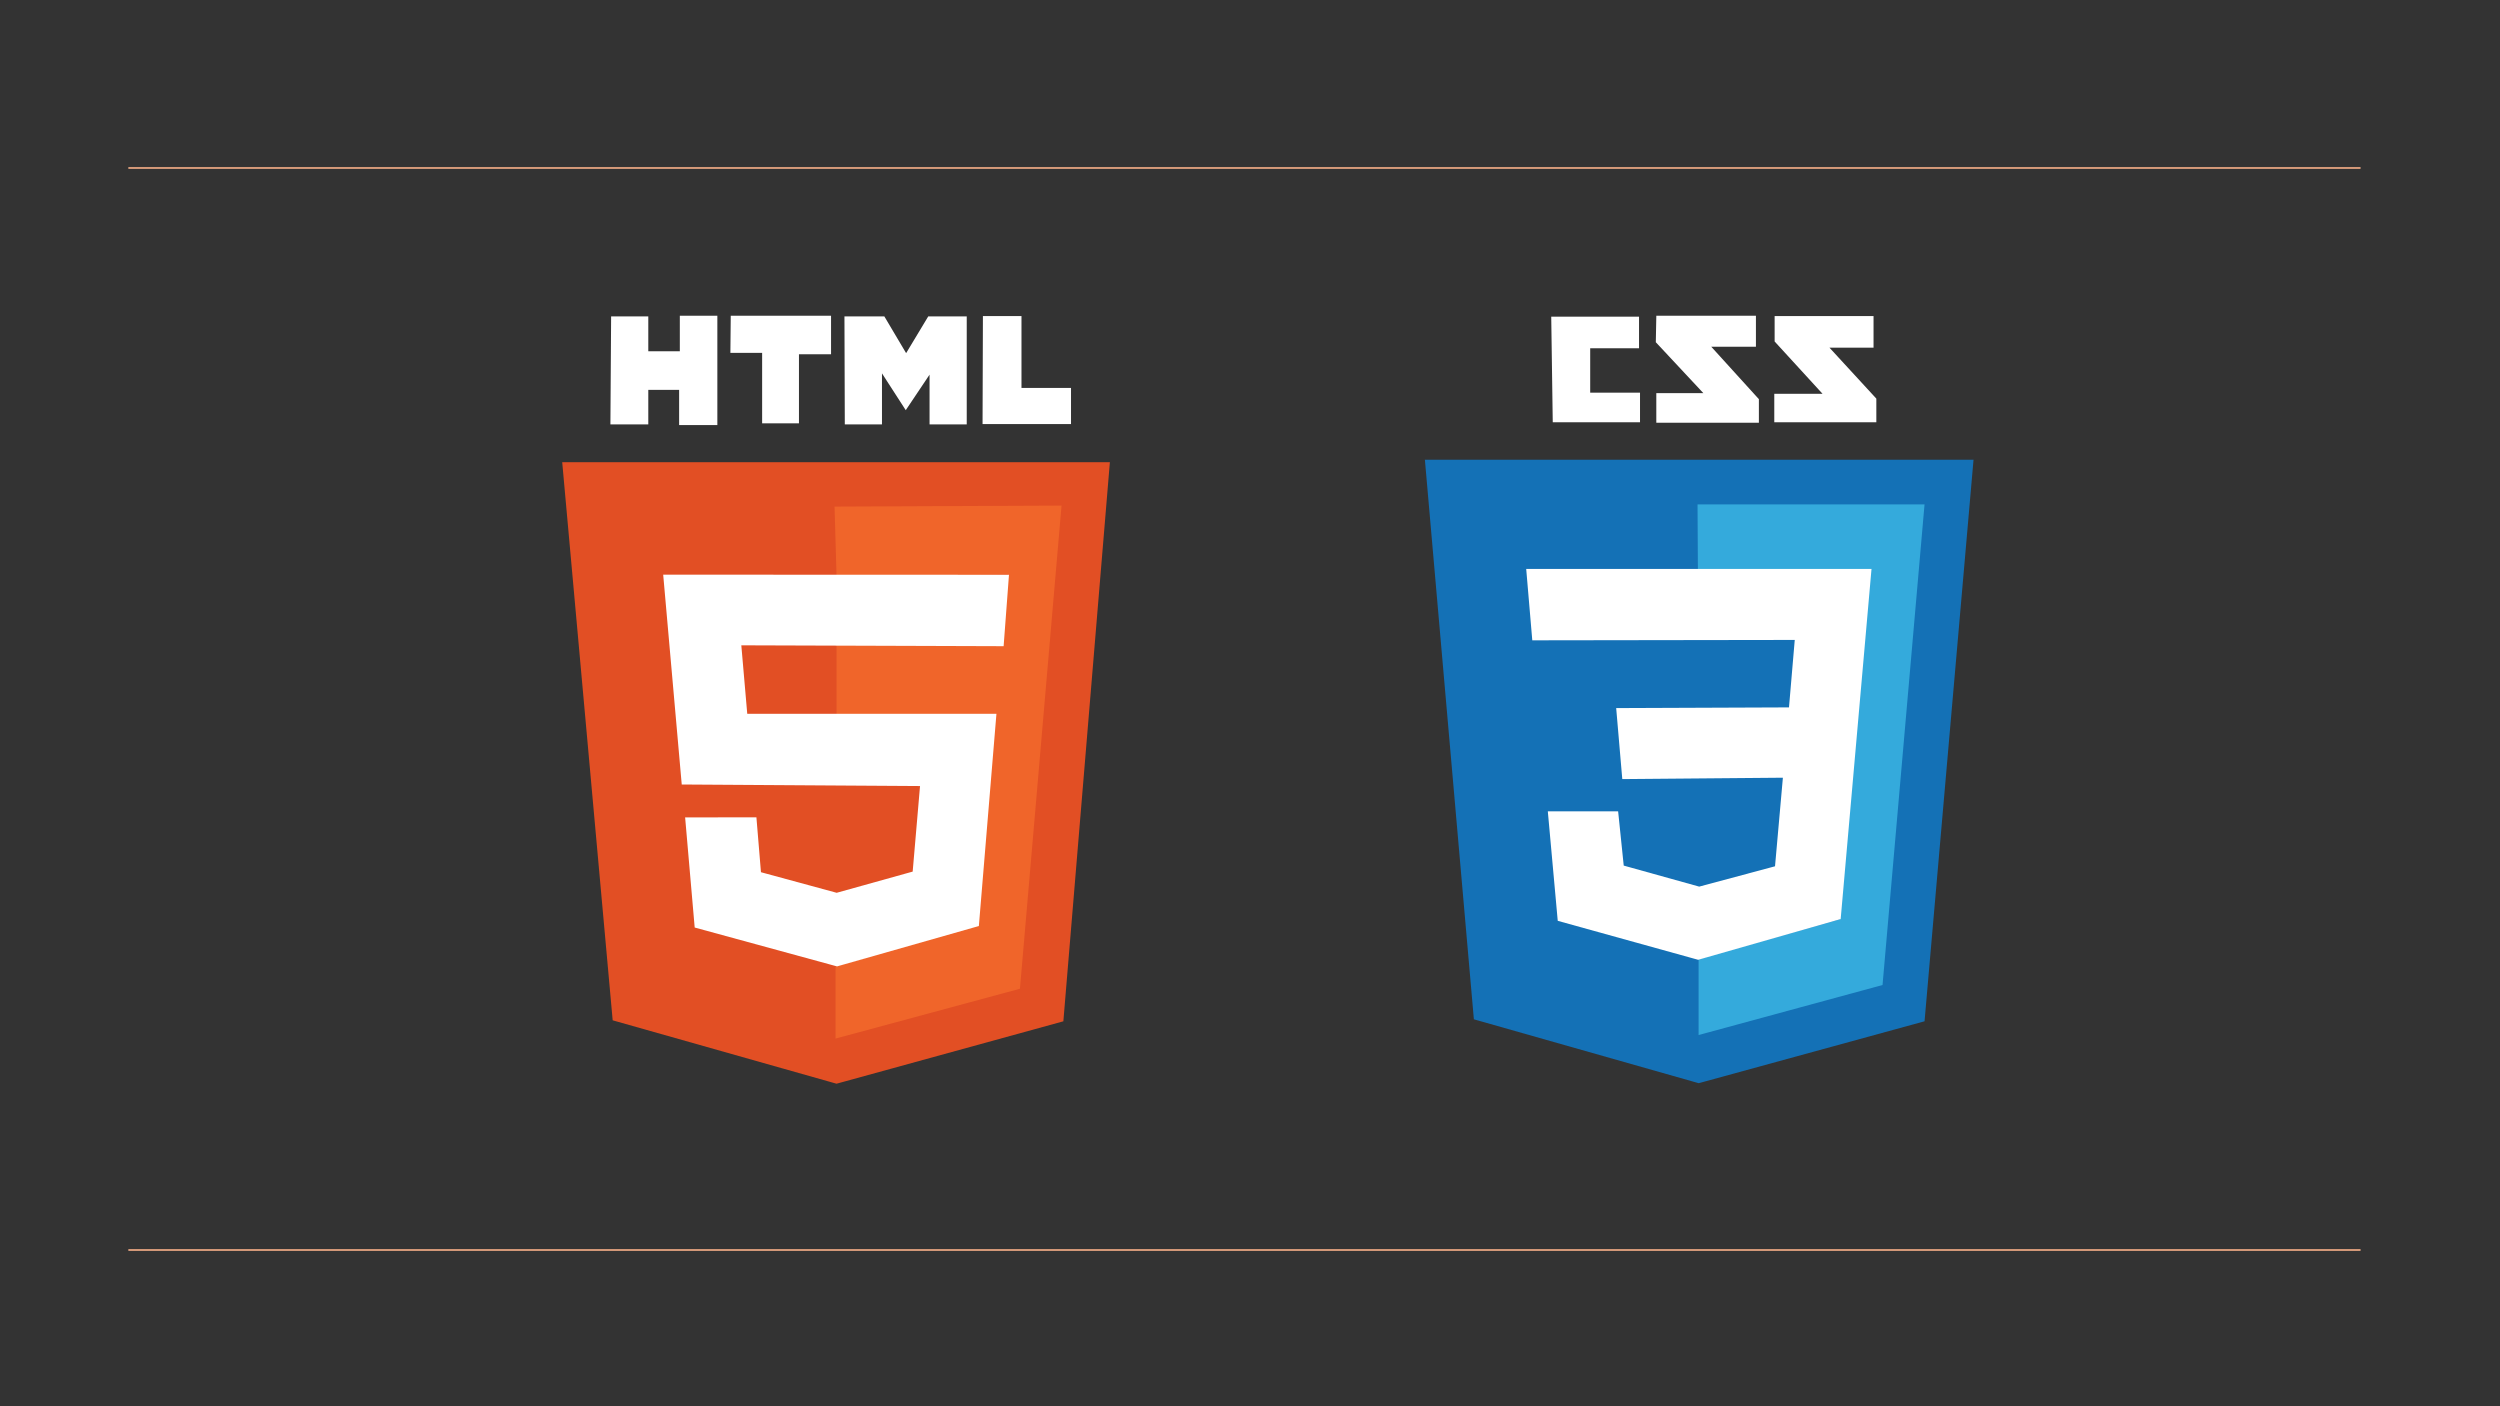 <!-- Created with Inkscape (http://www.inkscape.org/) -->
<svg id="svg2" xmlns:rdf="http://www.w3.org/1999/02/22-rdf-syntax-ns#" xmlns="http://www.w3.org/2000/svg" height="100%" width="100%" version="1.1" xmlns:cc="http://creativecommons.org/ns#" xmlns:dc="http://purl.org/dc/elements/1.1/" viewBox="0 0 1280 720">
 <rect x="0" y="0" width="1280" height="720" fill="#333333" stroke="none"/>

<g>
    <path id="line-bottom" d="m65.714 640h1142.9" stroke="#D69A79" stroke-width="1px" fill="none"/>
    <path id="line-top" d="m65.714 86h1142.9" stroke="#D69A79" stroke-width="1px" fill="none"/>
</g>
<!--
  _   _ _____ __  __ _       _                      
 | | | |_   _|  \/  | |     | |    ___   __ _  ___  
 | |_| | | | | |\/| | |     | |   / _ \ / _` |/ _ \ 
 |  _  | | | | |  | | |___  | |__| (_) | (_| | (_) |
 |_| |_| |_| |_|  |_|_____| |_____\___/ \__, |\___/ 
                                        |___/       

-->
<g>
    <path id="HTMLine1" d="m288.4 237.15h279.31l-23.739 285.37-115.66 31.82-114.15-32.325z" stroke="#e24f24" stroke-width="1px" fill="none"/>
    <path id="HTMLFill1" d="m288.4 237.15h279.31l-23.739 285.37-115.66 31.82-114.15-32.325z" fill-rule="evenodd" fill="#e24f24"/>
    
    <path id="HTMLine2" d="m542.96 259.37-115.16 0.505 1.01 34.85 87.883-1.01-3.03 37.376-84.853-0.505v34.85h81.317l-9.091 108.59-72.731 21.213v35.86l93.439-25.254z" stroke="#f0652a" stroke-width="1px" fill="none"/>
    <path id="HTMLFill2" d="m542.96 259.37-115.16 0.505 1.01 34.85 87.883-1.01-3.03 37.376-84.853-0.505v34.85h81.317l-9.091 108.59-72.731 21.213v35.86l93.439-25.254z" fill-rule="evenodd" fill="#f0652a"/>
    
    <path id="HTMLine3" d="m516.06 294.79-175.96-0.063 9.407 106.44 122.09 0.794-3.839 44.688-39.375 10.982-39.241-10.67-2.321-27.991-35.491 0.045 4.821 55.491 72.411 19.777 72.143-20.536 8.929-107.77h-127.5l-3.125-36.071 134.38 0.446z" stroke="#fff" stroke-width="1px" fill="none"/>
    <path id="HTMLFill3" d="m516.06 294.79-175.96-0.063 9.407 106.44 122.09 0.794-3.839 44.688-39.375 10.982-39.241-10.67-2.321-27.991-35.491 0.045 4.821 55.491 72.411 19.777 72.143-20.536 8.929-107.77h-127.5l-3.125-36.071 134.38 0.446z" fill-rule="evenodd" fill="#fff"/>
</g>
<!--
   ____ ____ ____    _                      
  / ___/ ___/ ___|  | |    ___   __ _  ___  
 | |   \___ \___ \  | |   / _ \ / _` |/ _ \ 
 | |___ ___) |__) | | |__| (_) | (_| | (_) |
  \____|____/____/  |_____\___/ \__, |\___/ 
                                |___/       

-->
<g>
    <path id="CSSLine1" d="m1009.9 235.88h-279.81l25.001 285.62 114.65 32.577 115.16-31.567z" stroke="#1471b6" stroke-width="1px" fill="none"/>
    <path id="CSSFill1" d="m1009.9 235.88h-279.81l25.001 285.62 114.65 32.577 115.16-31.567z" fill-rule="evenodd" fill="#1471b6"/>
    
    <path id="CSSLine2" d="m984.82 258.75h-115.18l0.179 33.036 88.393 0.179-15.714 179.11-72.321 20.357v37.857l93.214-25.357z" stroke="#34aadc" stroke-width="1px" fill="none"/>
    <path id="CSSFill2" d="m984.82 258.75h-115.18l0.179 33.036 88.393 0.179-15.714 179.11-72.321 20.357v37.857l93.214-25.357z" fill-rule="evenodd" fill="#34aadc"/>
    
    <path id="CSSLine3" d="m781.96 291.79h175.71l-15.714 178.39-72.5 20.714-71.429-19.821-5-55.179h35l2.857 27.679 39.107 10.893 39.286-10.536 4.107-46.25-82.321 0.714-3.036-35.357 88.393-0.357 3.036-35.536-134.47 0.2z" stroke="#fff" stroke-width="1px" fill="none"/>
    <path id="CSSFill3" d="m781.96 291.79h175.71l-15.714 178.39-72.5 20.714-71.429-19.821-5-55.179h35l2.857 27.679 39.107 10.893 39.286-10.536 4.107-46.25-82.321 0.714-3.036-35.357 88.393-0.357 3.036-35.536-134.47 0.2z" fill-rule="evenodd" fill="#fff"/>
</g>

<!--
  _   _ _____ __  __ _        ___      ____ ____ ____    _____         _   
 | | | |_   _|  \/  | |      ( _ )    / ___/ ___/ ___|  |_   _|____  _| |_ 
 | |_| | | | | |\/| | |      / _ \/\ | |   \___ \___ \    | |/ _ \ \/ / __|
 |  _  | | | | |  | | |___  | (_>  < | |___ ___) |__) |   | |  __/>  <| |_ 
 |_| |_| |_| |_|  |_|_____|  \___/\/  \____|____/____/    |_|\___/_/\_\\__|

-->
<g>
    <path id="H-line" stroke="#fff" stroke-width="1px" fill="none" d="m313.39 162.5h18.036v17.857h17.143v-18.214h18.214v55h-18.571v-18.036h-16.786v17.679h-18.393z"/>
    <path id="H-fill" fill-rule="evenodd" fill="#fff" d="m313.39 162.5h18.036v17.857h17.143v-18.214h18.214v55h-18.571v-18.036h-16.786v17.679h-18.393z"/>
    
    <path id="T-line" stroke="#fff" stroke-width="1px" fill="none" d="m374.64 162.14h50.357v18.75h-16.429v35.357h-17.857v-36.071h-16.25z"/>
    <path id="T-fill" fill-rule="evenodd" fill="#fff" d="m374.64 162.14h50.357v18.75h-16.429v35.357h-17.857v-36.071h-16.25z"/>
    
    <path id="M-line" stroke="#fff" stroke-width="1px" fill="none" d="m432.86 162.5h19.643l11.429 19.286 11.607-19.286h18.929v54.286h-18.036v-26.607l-12.679 18.929-12.679-19.643v27.321h-18.036z"/>
    <path id="M-fill" fill-rule="evenodd" fill="#fff" d="m432.86 162.5h19.643l11.429 19.286 11.607-19.286h18.929v54.286h-18.036v-26.607l-12.679 18.929-12.679-19.643v27.321h-18.036z"/>
    
    <path id="L-line" stroke="#fff" stroke-width="1px" fill="none" d="m503.75 162.32h18.75v36.786h25.357v17.5h-44.286z"/>
    <path id="L-fill" fill-rule="evenodd" fill="#fff" d="m503.75 162.32h18.75v36.786h25.357v17.5h-44.286z"/>
    
    <path id="C-line" stroke="#fff" stroke-width="1px" fill="none" d="m794.74 162.65h43.942v15.152h-25.001v23.739h25.506v14.142h-43.689z"/>
    <path id="C-fill" fill-rule="evenodd" fill="#fff" d="m794.74 162.65h43.942v15.152h-25.001v23.739h25.506v14.142h-43.689z"/>
    
    <path id="S-line" stroke="#fff" stroke-width="1px" fill="none" d="m848.53 162.14h50.003v14.9h-23.486l25.001 27.527v11.364h-51.518v-14.142h24.749l-25.001-26.769z"/>
    <path id="S-fill" fill-rule="evenodd" fill="#fff" d="m848.53 162.14h50.003v14.9h-23.486l25.001 27.527v11.364h-51.518v-14.142h24.749l-25.001-26.769z"/>
    
    <path id="S2-line" stroke="#fff" stroke-width="1px" fill="none" d="m909.11 162.32h49.643v15.179h-23.214l24.643 26.786v11.429h-51.25v-13.571h25.357l-25.179-27.5z"/>
    <path id="S2-fill" fill-rule="evenodd" fill="#fff" d="m909.11 162.32h49.643v15.179h-23.214l24.643 26.786v11.429h-51.25v-13.571h25.357l-25.179-27.5z"/>
</g>
</svg>